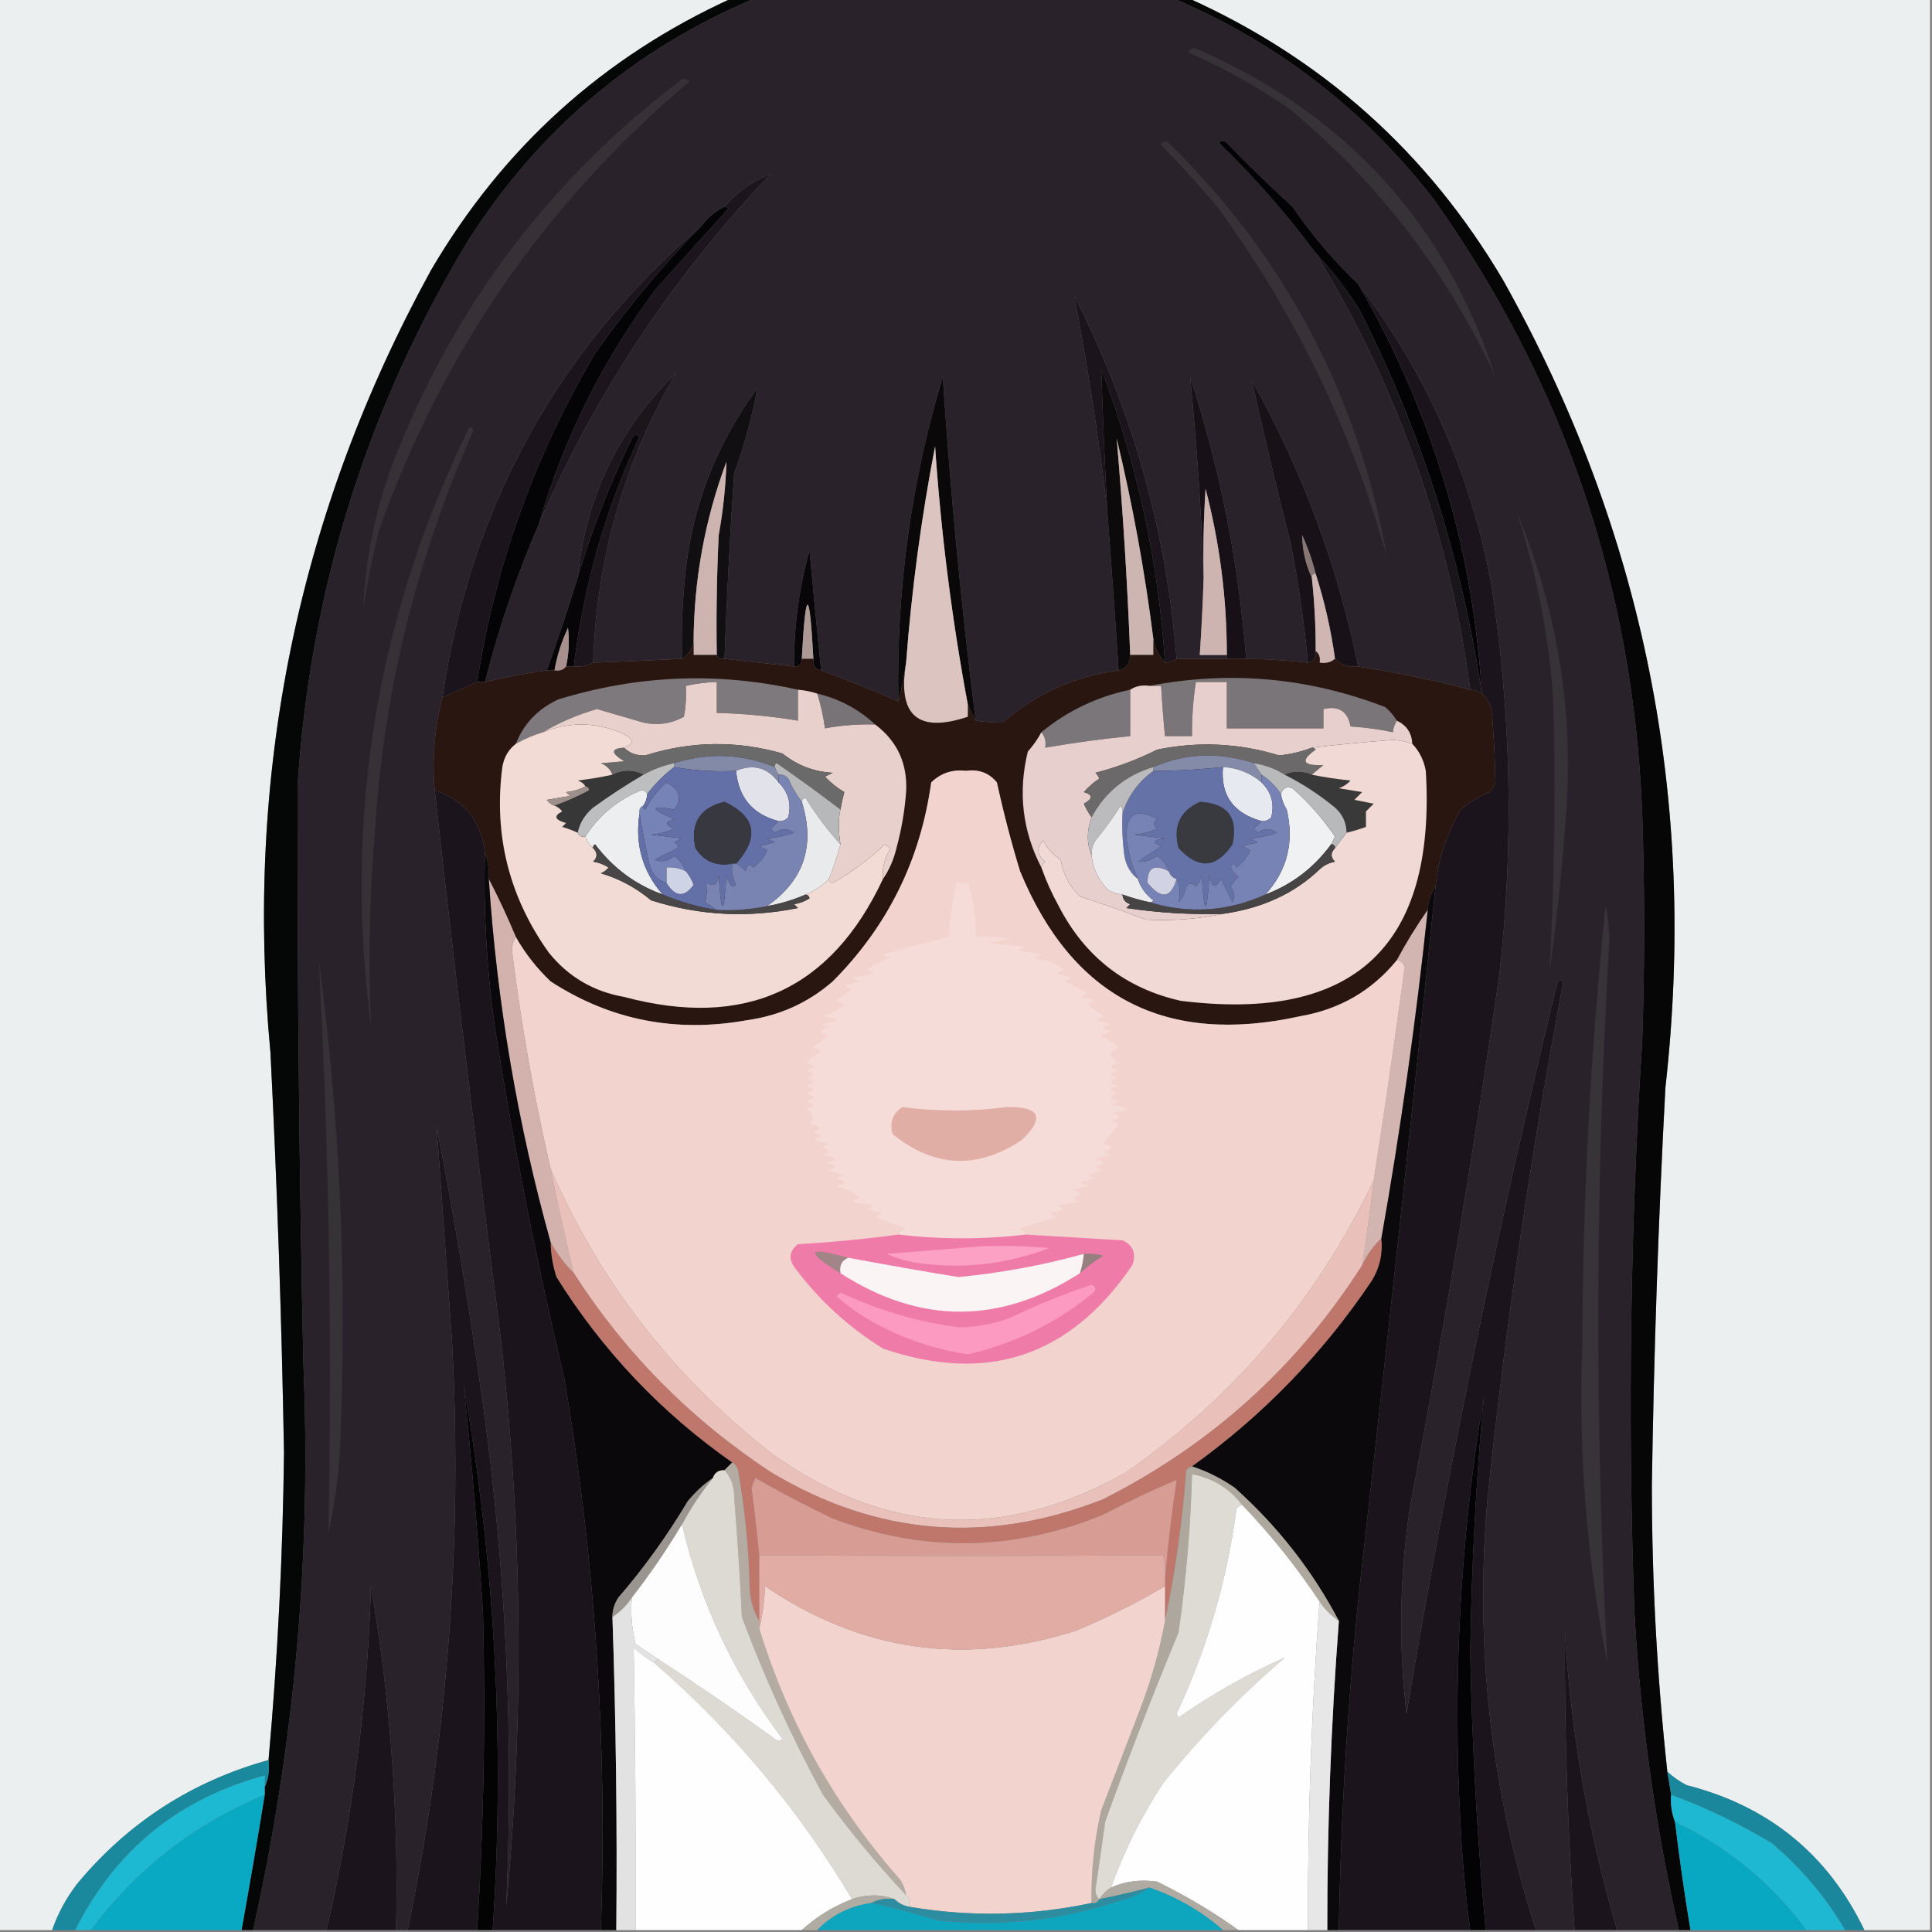 <?xml version="1.0" encoding="UTF-8"?>
<!DOCTYPE svg PUBLIC "-//W3C//DTD SVG 1.1//EN" "http://www.w3.org/Graphics/SVG/1.1/DTD/svg11.dtd">
<svg xmlns="http://www.w3.org/2000/svg" version="1.1" width="500px" height="500px" style="shape-rendering:geometricPrecision; text-rendering:geometricPrecision; image-rendering:optimizeQuality; fill-rule:evenodd; clip-rule:evenodd" xmlns:xlink="http://www.w3.org/1999/xlink">
<rect width="100%" height="100%" fill="#808080" stroke="none"/>
<g><path style="opacity:1" fill="#ebeff0" d="M -0.5,-0.5 C 62.833,-0.5 126.167,-0.5 189.5,-0.5C 156.143,14.682 130.143,38.182 111.5,70C 77.03,132.913 63.196,200.413 70,272.5C 71.732,306.981 72.898,341.481 73.5,376C 73.195,402.564 71.862,429.064 69.5,455.5C 49.65,461.007 33.15,471.674 20,487.5C 17.174,491.155 15.007,495.155 13.5,499.5C 8.833,499.5 4.167,499.5 -0.5,499.5C -0.5,332.833 -0.5,166.167 -0.5,-0.5 Z"/></g>
<g><path style="opacity:1" fill="#29222a" d="M 195.5,-0.5 C 231.5,-0.5 267.5,-0.5 303.5,-0.5C 330.43,10.912 352.93,28.245 371,51.5C 404.706,98.947 422.706,151.947 425,210.5C 425.667,230.167 425.667,249.833 425,269.5C 421.863,318.809 421.197,368.142 423,417.5C 424.556,445.169 428.39,472.502 434.5,499.5C 429.167,499.5 423.833,499.5 418.5,499.5C 411.106,474.36 406.606,448.694 405,422.5C 404.858,448.195 405.691,473.861 407.5,499.5C 404.167,499.5 400.833,499.5 397.5,499.5C 385.757,463.077 381.59,425.743 385,387.5C 389.681,342.9 396.181,298.566 404.5,254.5C 404.154,253.304 403.654,253.304 403,254.5C 387.317,318.974 374.317,381.974 364,443.5C 361.89,425.461 362.224,407.461 365,389.5C 373.701,343.998 381.367,298.332 388,252.5C 391.82,218.736 391.153,185.07 386,151.5C 380.678,122.544 369.178,96.544 351.5,73.5C 345.135,67.465 339.469,60.799 334.5,53.5C 328.681,48.182 323.015,42.682 317.5,37C 316.833,36.333 316.167,36.333 315.5,37C 324.673,45.907 333.006,55.407 340.5,65.5C 361.742,100.217 375.075,137.884 380.5,178.5C 370.938,175.988 361.271,173.988 351.5,172.5C 346.198,146.43 337.031,121.763 324,98.5C 327.069,112.501 330.402,126.501 334,140.5C 336.014,150.767 337.514,161.1 338.5,171.5C 333.187,170.902 327.854,170.569 322.5,170.5C 320.554,145.601 315.72,121.268 308,97.5C 309.714,114.911 310.88,132.244 311.5,149.5C 311.287,156.174 310.954,162.841 310.5,169.5C 312.833,169.5 315.167,169.5 317.5,169.5C 317.5,169.833 317.5,170.167 317.5,170.5C 313.167,170.5 308.833,170.5 304.5,170.5C 301.853,137.395 293.019,106.062 278,76.5C 281.496,94.805 284.329,113.138 286.5,131.5C 287.583,145.494 288.583,159.494 289.5,173.5C 278.122,175.024 268.122,179.524 259.5,187C 257.203,187.018 254.869,186.851 252.5,186.5C 248.776,156.916 245.942,127.249 244,97.5C 235.742,124.894 231.909,152.894 232.5,181.5C 225.902,178.635 219.235,175.968 212.5,173.5C 211.459,163.179 210.459,152.846 209.5,142.5C 206.769,152.288 205.435,162.288 205.5,172.5C 199.5,171.833 193.5,171.167 187.5,170.5C 188.087,154.49 188.921,138.49 190,122.5C 192.631,115.308 194.631,107.974 196,100.5C 184.657,115.881 178.323,133.214 177,152.5C 176.501,158.491 176.334,164.491 176.5,170.5C 168.836,170.889 161.17,171.222 153.5,171.5C 154.399,144.46 161.566,119.46 175,96.5C 160.086,110.997 151.586,128.664 149.5,149.5C 147.041,157.545 144.374,165.545 141.5,173.5C 136.111,174.245 130.778,175.245 125.5,176.5C 129.108,162.368 133.774,148.701 139.5,135.5C 154.111,101.784 174.111,71.617 199.5,45C 194.886,46.751 190.886,49.585 187.5,53.5C 185.091,54.701 183.091,56.367 181.5,58.5C 144.119,90.572 121.786,131.238 114.5,180.5C 112.448,188.407 111.781,196.407 112.5,204.5C 117.588,250.201 123.088,295.867 129,341.5C 135.174,392.108 135.841,442.774 131,493.5C 132.988,449.991 130.988,406.657 125,363.5C 121.649,339.391 117.649,315.391 113,291.5C 114.33,310.137 115.663,328.804 117,347.5C 119.718,398.692 115.884,449.358 105.5,499.5C 104.5,499.5 103.5,499.5 102.5,499.5C 103.224,469.52 101.058,439.854 96,410.5C 95.105,440.594 91.272,470.261 84.5,499.5C 78.167,499.5 71.833,499.5 65.5,499.5C 76.299,451.128 80.632,402.128 78.5,352.5C 77.439,302.836 76.939,253.169 77,203.5C 80.258,152.737 94.925,105.737 121,62.5C 139.318,33.673 164.151,12.673 195.5,-0.5 Z"/></g>
<g><path style="opacity:1" fill="#ebeff0" d="M 307.5,-0.5 C 371.5,-0.5 435.5,-0.5 499.5,-0.5C 499.5,166.167 499.5,332.833 499.5,499.5C 493.833,499.5 488.167,499.5 482.5,499.5C 473.069,479.915 457.735,467.415 436.5,462C 434.635,461.036 432.968,459.869 431.5,458.5C 428.84,433.912 427.507,409.246 427.5,384.5C 428.013,350.145 429.18,315.812 431,281.5C 439.394,207.138 425.394,137.471 389,72.5C 369.528,39.525 342.361,15.192 307.5,-0.5 Z"/></g>
<g><path style="opacity:1" fill="#050606" d="M 189.5,-0.5 C 191.5,-0.5 193.5,-0.5 195.5,-0.5C 164.151,12.673 139.318,33.673 121,62.5C 94.925,105.737 80.258,152.737 77,203.5C 76.939,253.169 77.439,302.836 78.5,352.5C 80.632,402.128 76.299,451.128 65.5,499.5C 64.5,499.5 63.5,499.5 62.5,499.5C 64.609,487.843 66.609,476.176 68.5,464.5C 68.5,463.833 68.5,463.167 68.5,462.5C 69.468,460.393 69.802,458.059 69.5,455.5C 71.862,429.064 73.195,402.564 73.5,376C 72.898,341.481 71.732,306.981 70,272.5C 63.196,200.413 77.03,132.913 111.5,70C 130.143,38.182 156.143,14.682 189.5,-0.5 Z"/></g>
<g><path style="opacity:1" fill="#060606" d="M 303.5,-0.5 C 304.833,-0.5 306.167,-0.5 307.5,-0.5C 342.361,15.192 369.528,39.525 389,72.5C 425.394,137.471 439.394,207.138 431,281.5C 429.18,315.812 428.013,350.145 427.5,384.5C 427.507,409.246 428.84,433.912 431.5,458.5C 431.833,460.5 432.167,462.5 432.5,464.5C 432.298,466.95 432.631,469.283 433.5,471.5C 434.616,480.865 435.95,490.198 437.5,499.5C 436.5,499.5 435.5,499.5 434.5,499.5C 428.39,472.502 424.556,445.169 423,417.5C 421.197,368.142 421.863,318.809 425,269.5C 425.667,249.833 425.667,230.167 425,210.5C 422.706,151.947 404.706,98.947 371,51.5C 352.93,28.245 330.43,10.912 303.5,-0.5 Z"/></g>
<g><path style="opacity:1" fill="#373237" d="M 307.5,13.5 C 308.251,12.427 309.251,12.26 310.5,13C 348.714,29.87 374.214,58.037 387,97.5C 374.402,70.244 356.569,47.077 333.5,28C 325.263,22.382 316.596,17.549 307.5,13.5 Z"/></g>
<g><path style="opacity:1" fill="#373137" d="M 176.5,20.5 C 177.239,20.369 177.906,20.536 178.5,21C 141.136,52.562 114.303,91.396 98,137.5C 96.41,144.115 95.077,150.782 94,157.5C 94.616,143.363 97.616,129.696 103,116.5C 118.711,77.641 143.211,45.641 176.5,20.5 Z"/></g>
<g><path style="opacity:1" fill="#1c151d" d="M 139.5,135.5 C 145.96,113.247 156.126,92.914 170,74.5C 176.167,67.667 182.333,60.833 188.5,54C 188.272,53.601 187.938,53.435 187.5,53.5C 190.886,49.585 194.886,46.751 199.5,45C 174.111,71.617 154.111,101.784 139.5,135.5 Z"/></g>
<g><path style="opacity:1" fill="#383238" d="M 300.5,37.5 C 300.897,36.475 301.563,36.308 302.5,37C 332.793,66.749 351.626,102.583 359,144.5C 349.858,111.358 335.191,81.025 315,53.5C 310.301,47.971 305.468,42.638 300.5,37.5 Z"/></g>
<g><path style="opacity:1" fill="#1b141c" d="M 181.5,58.5 C 171.438,68.731 162.271,79.731 154,91.5C 138.367,117.901 128.2,146.234 123.5,176.5C 120.572,177.817 117.572,179.15 114.5,180.5C 121.786,131.238 144.119,90.572 181.5,58.5 Z"/></g>
<g><path style="opacity:1" fill="#030204" d="M 351.5,73.5 C 370.563,106.444 381.229,141.777 383.5,179.5C 378.329,144.821 367.829,111.821 352,80.5C 348.631,75.071 344.798,70.071 340.5,65.5C 333.006,55.407 324.673,45.907 315.5,37C 316.167,36.333 316.833,36.333 317.5,37C 323.015,42.682 328.681,48.182 334.5,53.5C 339.469,60.799 345.135,67.465 351.5,73.5 Z"/></g>
<g><path style="opacity:1" fill="#1a141b" d="M 340.5,65.5 C 344.798,70.071 348.631,75.071 352,80.5C 367.829,111.821 378.329,144.821 383.5,179.5C 382.609,178.89 381.609,178.557 380.5,178.5C 375.075,137.884 361.742,100.217 340.5,65.5 Z"/></g>
<g><path style="opacity:1" fill="#1b141c" d="M 304.5,170.5 C 303.609,171.11 302.609,171.443 301.5,171.5C 299.806,145.274 294.306,119.941 285,95.5C 285.387,107.484 285.887,119.484 286.5,131.5C 284.329,113.138 281.496,94.805 278,76.5C 293.019,106.062 301.853,137.395 304.5,170.5 Z"/></g>
<g><path style="opacity:1" fill="#040305" d="M 187.5,53.5 C 187.938,53.435 188.272,53.601 188.5,54C 182.333,60.833 176.167,67.667 170,74.5C 156.126,92.914 145.96,113.247 139.5,135.5C 133.774,148.701 129.108,162.368 125.5,176.5C 124.833,176.5 124.167,176.5 123.5,176.5C 128.2,146.234 138.367,117.901 154,91.5C 162.271,79.731 171.438,68.731 181.5,58.5C 183.091,56.367 185.091,54.701 187.5,53.5 Z"/></g>
<g><path style="opacity:1" fill="#1b141c" d="M 351.5,73.5 C 369.178,96.544 380.678,122.544 386,151.5C 391.153,185.07 391.82,218.736 388,252.5C 381.367,298.332 373.701,343.998 365,389.5C 362.224,407.461 361.89,425.461 364,443.5C 374.317,381.974 387.317,318.974 403,254.5C 403.654,253.304 404.154,253.304 404.5,254.5C 396.181,298.566 389.681,342.9 385,387.5C 381.59,425.743 385.757,463.077 397.5,499.5C 393.167,499.5 388.833,499.5 384.5,499.5C 382.31,475.722 380.977,451.889 380.5,428C 380.801,405.759 381.968,383.592 384,361.5C 377.883,398.259 375.883,435.259 378,472.5C 378.455,481.545 379.289,490.545 380.5,499.5C 369.167,499.5 357.833,499.5 346.5,499.5C 347.006,469.423 348.84,439.423 352,409.5C 358.831,349.519 365.331,289.519 371.5,229.5C 372.227,222.364 374.394,215.697 378,209.5C 380.251,207.623 382.751,206.123 385.5,205C 386.126,204.25 386.626,203.416 387,202.5C 386.907,196.189 386.574,189.856 386,183.5C 385.52,181.867 384.687,180.534 383.5,179.5C 381.229,141.777 370.563,106.444 351.5,73.5 Z"/></g>
<g><path style="opacity:1" fill="#171117" d="M 322.5,170.5 C 320.833,170.5 319.167,170.5 317.5,170.5C 317.5,170.167 317.5,169.833 317.5,169.5C 317.51,154.929 315.676,140.595 312,126.5C 311.5,134.159 311.334,141.826 311.5,149.5C 310.88,132.244 309.714,114.911 308,97.5C 315.72,121.268 320.554,145.601 322.5,170.5 Z"/></g>
<g><path style="opacity:1" fill="#181218" d="M 351.5,172.5 C 349.114,172.741 347.114,172.075 345.5,170.5C 344.462,163.016 342.796,155.683 340.5,148.5C 339.635,145.029 338.468,141.696 337,138.5C 337.058,142.396 337.892,146.062 339.5,149.5C 340.19,155.81 340.524,162.143 340.5,168.5C 340.715,170.179 340.048,171.179 338.5,171.5C 337.514,161.1 336.014,150.767 334,140.5C 330.402,126.501 327.069,112.501 324,98.5C 337.031,121.763 346.198,146.43 351.5,172.5 Z"/></g>
<g><path style="opacity:1" fill="#0a0809" d="M 252.5,186.5 C 251.833,185.167 251.167,183.833 250.5,182.5C 246.362,160.34 243.529,138.006 242,115.5C 238.424,134.031 235.924,152.697 234.5,171.5C 233.902,175.42 233.235,178.753 232.5,181.5C 231.909,152.894 235.742,124.894 244,97.5C 245.942,127.249 248.776,156.916 252.5,186.5 Z"/></g>
<g><path style="opacity:1" fill="#0c0a0b" d="M 301.5,171.5 C 299.94,169.844 298.94,167.844 298.5,165.5C 296.305,147.999 293.139,130.666 289,113.5C 290.598,132.127 291.764,150.793 292.5,169.5C 292.532,171.619 291.532,172.952 289.5,173.5C 288.583,159.494 287.583,145.494 286.5,131.5C 285.887,119.484 285.387,107.484 285,95.5C 294.306,119.941 299.806,145.274 301.5,171.5 Z"/></g>
<g><path style="opacity:1" fill="#cdb5b1" d="M 298.5,165.5 C 298.5,166.833 298.5,168.167 298.5,169.5C 296.5,169.5 294.5,169.5 292.5,169.5C 291.764,150.793 290.598,132.127 289,113.5C 293.139,130.666 296.305,147.999 298.5,165.5 Z"/></g>
<g><path style="opacity:1" fill="#1c151c" d="M 153.5,171.5 C 151.958,172.301 150.292,172.634 148.5,172.5C 150.983,151.731 156.65,131.897 165.5,113C 164.668,112.312 164.002,112.479 163.5,113.5C 157.819,125.228 153.152,137.228 149.5,149.5C 151.586,128.664 160.086,110.997 175,96.5C 161.566,119.46 154.399,144.46 153.5,171.5 Z"/></g>
<g><path style="opacity:1" fill="#dcc5c1" d="M 250.5,182.5 C 250.5,183.5 250.5,184.5 250.5,185.5C 237.507,189.847 232.173,185.18 234.5,171.5C 235.924,152.697 238.424,134.031 242,115.5C 243.529,138.006 246.362,160.34 250.5,182.5 Z"/></g>
<g><path style="opacity:1" fill="#120f12" d="M 187.5,170.5 C 186.508,170.672 185.842,170.338 185.5,169.5C 185.334,159.161 185.5,148.828 186,138.5C 187.143,132.176 187.81,125.842 188,119.5C 182.367,134.629 179.534,150.295 179.5,166.5C 178.978,168.219 177.978,169.552 176.5,170.5C 176.334,164.491 176.501,158.491 177,152.5C 178.323,133.214 184.657,115.881 196,100.5C 194.631,107.974 192.631,115.308 190,122.5C 188.921,138.49 188.087,154.49 187.5,170.5 Z"/></g>
<g><path style="opacity:1" fill="#ceb4b0" d="M 185.5,169.5 C 183.5,169.5 181.5,169.5 179.5,169.5C 179.5,168.5 179.5,167.5 179.5,166.5C 179.534,150.295 182.367,134.629 188,119.5C 187.81,125.842 187.143,132.176 186,138.5C 185.5,148.828 185.334,159.161 185.5,169.5 Z"/></g>
<g><path style="opacity:1" fill="#373137" d="M 121.5,110.5 C 122.043,110.56 122.376,110.893 122.5,111.5C 107.745,144.522 99.245,179.189 97,215.5C 95.599,232.166 95.266,248.832 96,265.5C 88.94,211.195 97.44,159.528 121.5,110.5 Z"/></g>
<g><path style="opacity:1" fill="#ceb4b0" d="M 317.5,169.5 C 315.167,169.5 312.833,169.5 310.5,169.5C 310.954,162.841 311.287,156.174 311.5,149.5C 311.334,141.826 311.5,134.159 312,126.5C 315.676,140.595 317.51,154.929 317.5,169.5 Z"/></g>
<g><path style="opacity:1" fill="#070508" d="M 148.5,172.5 C 147.833,172.5 147.167,172.5 146.5,172.5C 147.221,169.183 147.388,165.849 147,162.5C 145.326,166.021 144.16,169.687 143.5,173.5C 142.833,173.5 142.167,173.5 141.5,173.5C 144.374,165.545 147.041,157.545 149.5,149.5C 153.152,137.228 157.819,125.228 163.5,113.5C 164.002,112.479 164.668,112.312 165.5,113C 156.65,131.897 150.983,151.731 148.5,172.5 Z"/></g>
<g><path style="opacity:1" fill="#080608" d="M 212.5,173.5 C 210.952,173.179 210.285,172.179 210.5,170.5C 209.5,151.837 208.5,151.837 207.5,170.5C 207.5,171.833 206.833,172.5 205.5,172.5C 205.435,162.288 206.769,152.288 209.5,142.5C 210.459,152.846 211.459,163.179 212.5,173.5 Z"/></g>
<g><path style="opacity:1" fill="#877673" d="M 340.5,148.5 C 339.833,148.5 339.5,148.833 339.5,149.5C 337.892,146.062 337.058,142.396 337,138.5C 338.468,141.696 339.635,145.029 340.5,148.5 Z"/></g>
<g><path style="opacity:1" fill="#d0b6b2" d="M 340.5,148.5 C 342.796,155.683 344.462,163.016 345.5,170.5C 344.432,171.434 343.099,171.768 341.5,171.5C 341.737,170.209 341.404,169.209 340.5,168.5C 340.524,162.143 340.19,155.81 339.5,149.5C 339.5,148.833 339.833,148.5 340.5,148.5 Z"/></g>
<g><path style="opacity:1" fill="#373237" d="M 392.5,132.5 C 403.467,158.648 407.634,185.981 405,214.5C 404.078,226.876 402.745,239.21 401,251.5C 402.295,228.198 402.629,204.865 402,181.5C 400.894,164.746 397.727,148.412 392.5,132.5 Z"/></g>
<g><path style="opacity:1" fill="#ac9895" d="M 210.5,170.5 C 209.5,170.5 208.5,170.5 207.5,170.5C 208.5,151.837 209.5,151.837 210.5,170.5 Z"/></g>
<g><path style="opacity:1" fill="#a7908d" d="M 146.5,172.5 C 145.791,173.404 144.791,173.737 143.5,173.5C 144.16,169.687 145.326,166.021 147,162.5C 147.388,165.849 147.221,169.183 146.5,172.5 Z"/></g>
<g><path style="opacity:1" fill="#2a1611" d="M 298.5,165.5 C 298.94,167.844 299.94,169.844 301.5,171.5C 302.609,171.443 303.609,171.11 304.5,170.5C 308.833,170.5 313.167,170.5 317.5,170.5C 319.167,170.5 320.833,170.5 322.5,170.5C 327.854,170.569 333.187,170.902 338.5,171.5C 340.048,171.179 340.715,170.179 340.5,168.5C 341.404,169.209 341.737,170.209 341.5,171.5C 343.099,171.768 344.432,171.434 345.5,170.5C 347.114,172.075 349.114,172.741 351.5,172.5C 361.271,173.988 370.938,175.988 380.5,178.5C 381.609,178.557 382.609,178.89 383.5,179.5C 384.687,180.534 385.52,181.867 386,183.5C 386.574,189.856 386.907,196.189 387,202.5C 386.626,203.416 386.126,204.25 385.5,205C 382.751,206.123 380.251,207.623 378,209.5C 374.394,215.697 372.227,222.364 371.5,229.5C 370.262,231.214 369.595,233.214 369.5,235.5C 366.597,239.63 363.93,243.963 361.5,248.5C 355.057,256.395 346.724,261.228 336.5,263C 301.678,270.675 277.511,258.175 264,225.5C 261.68,217.915 259.68,210.248 258,202.5C 255.959,200.026 253.292,199.026 250,199.5C 246.479,199.083 243.479,200.083 241,202.5C 238.206,222.586 229.706,239.753 215.5,254C 209.186,259.489 201.853,262.822 193.5,264C 174.988,267.379 157.988,264.046 142.5,254C 138.877,250.551 135.877,246.717 133.5,242.5C 131.344,237.342 129.011,232.342 126.5,227.5C 126.665,225.332 126.332,222.999 125.5,220.5C 124.448,212.346 120.114,207.013 112.5,204.5C 111.781,196.407 112.448,188.407 114.5,180.5C 117.572,179.15 120.572,177.817 123.5,176.5C 124.167,176.5 124.833,176.5 125.5,176.5C 130.778,175.245 136.111,174.245 141.5,173.5C 142.167,173.5 142.833,173.5 143.5,173.5C 144.791,173.737 145.791,173.404 146.5,172.5C 147.167,172.5 147.833,172.5 148.5,172.5C 150.292,172.634 151.958,172.301 153.5,171.5C 161.17,171.222 168.836,170.889 176.5,170.5C 177.978,169.552 178.978,168.219 179.5,166.5C 179.5,167.5 179.5,168.5 179.5,169.5C 181.5,169.5 183.5,169.5 185.5,169.5C 185.842,170.338 186.508,170.672 187.5,170.5C 193.5,171.167 199.5,171.833 205.5,172.5C 206.833,172.5 207.5,171.833 207.5,170.5C 208.5,170.5 209.5,170.5 210.5,170.5C 210.285,172.179 210.952,173.179 212.5,173.5C 219.235,175.968 225.902,178.635 232.5,181.5C 233.235,178.753 233.902,175.42 234.5,171.5C 232.173,185.18 237.507,189.847 250.5,185.5C 250.5,184.5 250.5,183.5 250.5,182.5C 251.167,183.833 251.833,185.167 252.5,186.5C 254.869,186.851 257.203,187.018 259.5,187C 268.122,179.524 278.122,175.024 289.5,173.5C 291.532,172.952 292.532,171.619 292.5,169.5C 294.5,169.5 296.5,169.5 298.5,169.5C 298.5,168.167 298.5,166.833 298.5,165.5 Z"/></g>
<g><path style="opacity:1" fill="#7e797d" d="M 206.5,178.5 C 206.5,181.167 206.5,183.833 206.5,186.5C 199.556,185.349 192.556,184.682 185.5,184.5C 185.5,181.833 185.5,179.167 185.5,176.5C 182.794,176.575 180.127,176.908 177.5,177.5C 177.664,180.187 177.497,182.854 177,185.5C 173.704,187.304 170.204,187.804 166.5,187C 162.5,185.833 158.5,184.667 154.5,183.5C 149.492,184.939 144.825,186.939 140.5,189.5C 138.046,190.227 135.713,191.227 133.5,192.5C 135.557,187.273 139.223,183.44 144.5,181C 165.079,174.694 185.745,173.861 206.5,178.5 Z"/></g>
<g><path style="opacity:1" fill="#7a767a" d="M 292.5,178.5 C 292.5,182.5 292.5,186.5 292.5,190.5C 285.131,191.24 277.798,192.24 270.5,193.5C 270.768,191.901 270.434,190.568 269.5,189.5C 276.211,183.979 283.877,180.312 292.5,178.5 Z"/></g>
<g><path style="opacity:1" fill="#777376" d="M 211.5,179.5 C 217.228,180.863 222.228,183.53 226.5,187.5C 222.119,187.372 217.785,187.705 213.5,188.5C 213.084,185.417 212.417,182.417 211.5,179.5 Z"/></g>
<g><path style="opacity:1" fill="#797579" d="M 361.5,186.5 C 360.851,187.606 360.517,188.606 360.5,189.5C 356.889,188.738 353.222,188.238 349.5,188C 348.816,184.078 346.482,182.578 342.5,183.5C 342.5,185.167 342.5,186.833 342.5,188.5C 334.167,188.5 325.833,188.5 317.5,188.5C 317.5,184.5 317.5,180.5 317.5,176.5C 314.833,176.5 312.167,176.5 309.5,176.5C 308.771,181.13 308.437,185.797 308.5,190.5C 306.167,190.5 303.833,190.5 301.5,190.5C 301.073,186.176 300.739,181.842 300.5,177.5C 299.5,177.5 298.5,177.5 297.5,177.5C 318.309,173.501 338.643,175.335 358.5,183C 359.71,184.039 360.71,185.206 361.5,186.5 Z"/></g>
<g><path style="opacity:1" fill="#e6cfcc" d="M 361.5,186.5 C 364.044,187.708 365.378,189.708 365.5,192.5C 363.924,191.925 362.258,191.592 360.5,191.5C 353.334,192.014 346.334,192.681 339.5,193.5C 336.793,194.551 333.96,195.218 331,195.5C 320.636,192.321 310.136,191.821 299.5,194C 294.362,196.571 289.028,198.571 283.5,200C 283.957,200.414 284.291,200.914 284.5,201.5C 283.019,202.48 281.685,203.647 280.5,205C 282.891,205.691 282.891,206.691 280.5,208C 281.085,209.302 281.751,210.469 282.5,211.5C 281.218,214.936 281.218,218.269 282.5,221.5C 282.929,225.024 284.429,228.024 287,230.5C 288.335,231.08 289.502,231.413 290.5,231.5C 290.577,232.75 291.244,233.583 292.5,234C 292.167,234.333 291.833,234.667 291.5,235C 299.787,236.238 308.12,236.738 316.5,236.5C 310.026,237.859 303.36,238.359 296.5,238C 290.883,235.846 285.216,233.846 279.5,232C 276.8,229.415 275.133,226.248 274.5,222.5C 272.541,221.252 271.041,219.585 270,217.5C 268.172,219.403 268.339,221.236 270.5,223C 269.944,223.383 269.611,223.883 269.5,224.5C 264.601,215.012 263.434,205.012 266,194.5C 267.387,192.953 268.553,191.287 269.5,189.5C 270.434,190.568 270.768,191.901 270.5,193.5C 277.798,192.24 285.131,191.24 292.5,190.5C 292.5,186.5 292.5,182.5 292.5,178.5C 293.919,177.549 295.585,177.216 297.5,177.5C 298.5,177.5 299.5,177.5 300.5,177.5C 300.739,181.842 301.073,186.176 301.5,190.5C 303.833,190.5 306.167,190.5 308.5,190.5C 308.437,185.797 308.771,181.13 309.5,176.5C 312.167,176.5 314.833,176.5 317.5,176.5C 317.5,180.5 317.5,184.5 317.5,188.5C 325.833,188.5 334.167,188.5 342.5,188.5C 342.5,186.833 342.5,185.167 342.5,183.5C 346.482,182.578 348.816,184.078 349.5,188C 353.222,188.238 356.889,188.738 360.5,189.5C 360.517,188.606 360.851,187.606 361.5,186.5 Z"/></g>
<g><path style="opacity:1" fill="#e8d1cd" d="M 206.5,178.5 C 208.216,178.629 209.883,178.962 211.5,179.5C 212.417,182.417 213.084,185.417 213.5,188.5C 217.785,187.705 222.119,187.372 226.5,187.5C 232.248,191.834 234.914,197.667 234.5,205C 234.13,209.91 233.296,214.743 232,219.5C 231.295,222.476 230.129,225.142 228.5,227.5C 228.278,224.61 228.945,221.943 230.5,219.5C 230,219.167 229.5,218.833 229,218.5C 224.942,222.386 220.442,225.72 215.5,228.5C 214.893,228.376 214.56,228.043 214.5,227.5C 215.698,224.574 216.698,221.574 217.5,218.5C 216.957,214.884 216.957,211.884 217.5,209.5C 217.755,208.064 218.088,206.564 218.5,205C 216.651,203.907 214.984,202.574 213.5,201C 214.167,200.667 214.833,200.333 215.5,200C 210.623,199.728 206.29,198.061 202.5,195C 190.618,191.601 178.785,191.767 167,195.5C 164.779,195.607 162.946,194.94 161.5,193.5C 164.125,192.559 164.125,191.393 161.5,190C 154.562,186.84 147.562,186.673 140.5,189.5C 144.825,186.939 149.492,184.939 154.5,183.5C 158.5,184.667 162.5,185.833 166.5,187C 170.204,187.804 173.704,187.304 177,185.5C 177.497,182.854 177.664,180.187 177.5,177.5C 180.127,176.908 182.794,176.575 185.5,176.5C 185.5,179.167 185.5,181.833 185.5,184.5C 192.556,184.682 199.556,185.349 206.5,186.5C 206.5,183.833 206.5,181.167 206.5,178.5 Z"/></g>
<g><path style="opacity:1" fill="#6b6a6a" d="M 217.5,209.5 C 212.118,205.387 206.618,201.387 201,197.5C 200.601,197.728 200.435,198.062 200.5,198.5C 191.934,195.063 183.267,194.73 174.5,197.5C 171.673,198.108 169.007,199.108 166.5,200.5C 163.939,199.233 161.272,199.233 158.5,200.5C 157.993,199.141 156.993,198.141 155.5,197.5C 157.239,197.406 159.239,197.239 161.5,197C 158.03,194.877 158.03,193.71 161.5,193.5C 162.946,194.94 164.779,195.607 167,195.5C 178.785,191.767 190.618,191.601 202.5,195C 206.29,198.061 210.623,199.728 215.5,200C 214.833,200.333 214.167,200.667 213.5,201C 214.984,202.574 216.651,203.907 218.5,205C 218.088,206.564 217.755,208.064 217.5,209.5 Z"/></g>
<g><path style="opacity:1" fill="#6b6969" d="M 339.5,193.5 C 339.938,193.435 340.272,193.601 340.5,194C 336.436,196.881 337.103,198.214 342.5,198C 341.429,198.852 340.429,199.685 339.5,200.5C 336.995,199.583 334.662,199.583 332.5,200.5C 330.072,198.957 327.406,197.957 324.5,197.5C 315.587,194.574 306.92,194.908 298.5,198.5C 291.352,200.652 286.019,204.985 282.5,211.5C 281.751,210.469 281.085,209.302 280.5,208C 282.891,206.691 282.891,205.691 280.5,205C 281.685,203.647 283.019,202.48 284.5,201.5C 284.291,200.914 283.957,200.414 283.5,200C 289.028,198.571 294.362,196.571 299.5,194C 310.136,191.821 320.636,192.321 331,195.5C 333.96,195.218 336.793,194.551 339.5,193.5 Z"/></g>
<g><path style="opacity:1" fill="#828aa8" d="M 200.5,198.5 C 200.833,199.167 201.167,199.833 201.5,200.5C 201.5,201.167 201.5,201.833 201.5,202.5C 198.62,198.631 194.954,197.631 190.5,199.5C 185.073,199.782 179.74,199.449 174.5,198.5C 174.5,198.167 174.5,197.833 174.5,197.5C 183.267,194.73 191.934,195.063 200.5,198.5 Z"/></g>
<g><path style="opacity:1" fill="#848ba9" d="M 324.5,197.5 C 325.167,198.5 325.833,199.5 326.5,200.5C 326.5,201.167 326.5,201.833 326.5,202.5C 323.626,200.065 320.293,198.731 316.5,198.5C 310.523,199.165 304.523,199.498 298.5,199.5C 298.5,199.167 298.5,198.833 298.5,198.5C 306.92,194.908 315.587,194.574 324.5,197.5 Z"/></g>
<g><path style="opacity:1" fill="#373737" d="M 166.5,200.5 C 162.049,203.111 157.716,205.944 153.5,209C 151.372,210.792 150.039,212.958 149.5,215.5C 148.234,214.91 146.901,214.41 145.5,214C 145.833,213.667 146.167,213.333 146.5,213C 143.536,212.16 143.203,211.16 145.5,210C 144.956,209.283 144.289,208.783 143.5,208.5C 146.489,207.433 149.489,206.1 152.5,204.5C 152.376,203.893 152.043,203.56 151.5,203.5C 151.082,202.778 150.416,202.278 149.5,202C 152.544,201.637 155.544,201.137 158.5,200.5C 161.272,199.233 163.939,199.233 166.5,200.5 Z"/></g>
<g><path style="opacity:1" fill="#393939" d="M 339.5,200.5 C 342.787,201.161 346.12,201.661 349.5,202C 348.672,202.915 347.672,203.581 346.5,204C 348.5,204.333 350.5,204.667 352.5,205C 351.833,205.667 351.167,206.333 350.5,207C 352.167,207.333 353.833,207.667 355.5,208C 354.833,208.667 354.167,209.333 353.5,210C 353.5,211.333 353.5,212.667 353.5,214C 351.846,214.608 350.179,215.108 348.5,215.5C 348.451,212.901 347.451,210.734 345.5,209C 341.41,205.633 337.076,202.8 332.5,200.5C 334.662,199.583 336.995,199.583 339.5,200.5 Z"/></g>
<g><path style="opacity:1" fill="#f2dad5" d="M 161.5,193.5 C 158.03,193.71 158.03,194.877 161.5,197C 159.239,197.239 157.239,197.406 155.5,197.5C 156.993,198.141 157.993,199.141 158.5,200.5C 155.544,201.137 152.544,201.637 149.5,202C 150.416,202.278 151.082,202.778 151.5,203.5C 150.048,204.302 148.382,204.802 146.5,205C 146.833,205.333 147.167,205.667 147.5,206C 145.5,206.333 143.5,206.667 141.5,207C 142.044,207.717 142.711,208.217 143.5,208.5C 144.289,208.783 144.956,209.283 145.5,210C 143.203,211.16 143.536,212.16 146.5,213C 146.167,213.333 145.833,213.667 145.5,214C 146.901,214.41 148.234,214.91 149.5,215.5C 149.842,216.338 150.508,216.672 151.5,216.5C 151.932,217.71 152.599,218.71 153.5,219.5C 154.684,220.688 154.684,221.855 153.5,223C 154.938,223.219 156.271,223.719 157.5,224.5C 156.975,225.192 156.308,225.692 155.5,226C 160.267,227.411 164.6,229.744 168.5,233C 180.926,236.957 193.593,237.624 206.5,235C 206.167,234.667 205.833,234.333 205.5,234C 206.938,233.781 208.271,233.281 209.5,232.5C 209.376,231.893 209.043,231.56 208.5,231.5C 210.728,230.623 212.728,229.29 214.5,227.5C 214.56,228.043 214.893,228.376 215.5,228.5C 220.442,225.72 224.942,222.386 229,218.5C 229.5,218.833 230,219.167 230.5,219.5C 228.945,221.943 228.278,224.61 228.5,227.5C 215.065,256.181 192.732,266.348 161.5,258C 153.532,256.601 147.032,252.768 142,246.5C 131.727,232.074 127.727,216.074 130,198.5C 130.424,195.975 131.59,193.975 133.5,192.5C 135.713,191.227 138.046,190.227 140.5,189.5C 147.562,186.673 154.562,186.84 161.5,190C 164.125,191.393 164.125,192.559 161.5,193.5 Z"/></g>
<g><path style="opacity:1" fill="#e2e3ea" d="M 201.5,202.5 C 204.036,205.007 204.869,208.007 204,211.5C 203.329,212.252 202.496,212.586 201.5,212.5C 194.792,210.756 191.125,206.422 190.5,199.5C 194.954,197.631 198.62,198.631 201.5,202.5 Z"/></g>
<g><path style="opacity:1" fill="#b7b8ba" d="M 217.5,209.5 C 216.957,211.884 216.957,214.884 217.5,218.5C 214.171,214.825 211.171,210.825 208.5,206.5C 207.893,206.624 207.56,206.957 207.5,207.5C 206.108,205.727 204.941,203.727 204,201.5C 203.329,200.748 202.496,200.414 201.5,200.5C 201.167,199.833 200.833,199.167 200.5,198.5C 200.435,198.062 200.601,197.728 201,197.5C 206.618,201.387 212.118,205.387 217.5,209.5 Z"/></g>
<g><path style="opacity:1" fill="#e7e9f0" d="M 316.5,198.5 C 320.293,198.731 323.626,200.065 326.5,202.5C 329.036,205.007 329.869,208.007 329,211.5C 328.329,212.252 327.496,212.586 326.5,212.5C 319.168,210.455 315.835,205.788 316.5,198.5 Z"/></g>
<g><path style="opacity:1" fill="#7583b6" d="M 177.5,225.5 C 175.958,224.699 174.292,224.366 172.5,224.5C 172.5,225.833 172.5,227.167 172.5,228.5C 170.112,227.781 168.612,226.115 168,223.5C 167.034,219.06 166.201,214.727 165.5,210.5C 165.328,209.508 165.662,208.842 166.5,208.5C 166.435,208.938 166.601,209.272 167,209.5C 168.362,206.764 170.196,204.431 172.5,202.5C 175.992,204.389 176.659,206.722 174.5,209.5C 168.129,208.361 168.129,209.195 174.5,212C 172.009,212.626 172.009,213.459 174.5,214.5C 172.577,215.308 170.577,215.808 168.5,216C 171.167,216.333 173.833,216.667 176.5,217C 175.833,217.333 175.167,217.667 174.5,218C 175.833,218.667 175.833,219.333 174.5,220C 172.779,220.739 171.113,221.573 169.5,222.5C 171.164,223.223 172.831,222.89 174.5,221.5C 175.934,222.588 176.934,223.922 177.5,225.5 Z"/></g>
<g><path style="opacity:1" fill="#f1dad5" d="M 365.5,192.5 C 367.311,194.385 368.478,196.719 369,199.5C 371.688,244.813 350.521,264.646 305.5,259C 291.256,255.768 280.756,247.601 274,234.5C 272.214,231.264 270.714,227.93 269.5,224.5C 269.611,223.883 269.944,223.383 270.5,223C 268.339,221.236 268.172,219.403 270,217.5C 271.041,219.585 272.541,221.252 274.5,222.5C 275.133,226.248 276.8,229.415 279.5,232C 285.216,233.846 290.883,235.846 296.5,238C 303.36,238.359 310.026,237.859 316.5,236.5C 326.665,235.065 334.998,231.232 341.5,225C 342.623,223.956 343.956,223.29 345.5,223C 344.316,221.855 344.316,220.688 345.5,219.5C 346.488,218.205 347.488,216.872 348.5,215.5C 350.179,215.108 351.846,214.608 353.5,214C 353.5,212.667 353.5,211.333 353.5,210C 354.167,209.333 354.833,208.667 355.5,208C 353.833,207.667 352.167,207.333 350.5,207C 351.167,206.333 351.833,205.667 352.5,205C 350.5,204.667 348.5,204.333 346.5,204C 347.672,203.581 348.672,202.915 349.5,202C 346.12,201.661 342.787,201.161 339.5,200.5C 340.429,199.685 341.429,198.852 342.5,198C 337.103,198.214 336.436,196.881 340.5,194C 340.272,193.601 339.938,193.435 339.5,193.5C 346.334,192.681 353.334,192.014 360.5,191.5C 362.258,191.592 363.924,191.925 365.5,192.5 Z"/></g>
<g><path style="opacity:1" fill="#1b141c" d="M 112.5,204.5 C 120.114,207.013 124.448,212.346 125.5,220.5C 125.082,235.374 125.915,250.374 128,265.5C 132.817,296.066 138.817,326.4 146,356.5C 154.06,403.819 157.227,451.486 155.5,499.5C 146.167,499.5 136.833,499.5 127.5,499.5C 130.673,452.183 128.173,405.183 120,358.5C 122.073,378.094 123.739,397.761 125,417.5C 125.694,444.857 125.194,472.19 123.5,499.5C 117.5,499.5 111.5,499.5 105.5,499.5C 115.884,449.358 119.718,398.692 117,347.5C 115.663,328.804 114.33,310.137 113,291.5C 117.649,315.391 121.649,339.391 125,363.5C 130.988,406.657 132.988,449.991 131,493.5C 135.841,442.774 135.174,392.108 129,341.5C 123.088,295.867 117.588,250.201 112.5,204.5 Z"/></g>
<g><path style="opacity:1" fill="#bcbec0" d="M 174.5,197.5 C 174.5,197.833 174.5,198.167 174.5,198.5C 171.806,200.527 169.473,202.861 167.5,205.5C 167.265,204.903 166.765,204.57 166,204.5C 159.918,206.962 155.085,210.962 151.5,216.5C 150.508,216.672 149.842,216.338 149.5,215.5C 150.039,212.958 151.372,210.792 153.5,209C 157.716,205.944 162.049,203.111 166.5,200.5C 169.007,199.108 171.673,198.108 174.5,197.5 Z"/></g>
<g><path style="opacity:1" fill="#6472a8" d="M 316.5,198.5 C 315.835,205.788 319.168,210.455 326.5,212.5C 325.909,213.151 325.243,213.818 324.5,214.5C 324.833,214.833 325.167,215.167 325.5,215.5C 327.198,214.319 328.865,214.319 330.5,215.5C 328.234,216.314 325.9,216.814 323.5,217C 324.167,217.333 324.833,217.667 325.5,218C 324.167,218.333 322.833,218.667 321.5,219C 322.167,219.333 322.833,219.667 323.5,220C 323.077,221.509 321.91,223.009 320,224.5C 319.346,223.304 318.846,223.304 318.5,224.5C 318.977,225.478 319.643,226.311 320.5,227C 319.643,227.689 318.977,228.522 318.5,229.5C 319.428,230.768 319.595,232.101 319,233.5C 318,231.5 317,229.5 316,227.5C 314.582,230.001 313.582,229.668 313,226.5C 312.333,237.167 311.667,237.167 311,226.5C 310.751,227.624 310.251,228.624 309.5,229.5C 308.575,228.359 307.741,228.359 307,229.5C 306.71,231.044 306.044,232.377 305,233.5C 305.559,231.362 305.392,229.362 304.5,227.5C 303.5,227.167 302.833,226.5 302.5,225.5C 301.934,223.922 300.934,222.588 299.5,221.5C 297.922,222.64 296.256,223.14 294.5,223C 296.5,221.667 298.5,220.333 300.5,219C 298.122,218.026 298.456,217.359 301.5,217C 298.833,216.667 296.167,216.333 293.5,216C 295.577,215.808 297.577,215.308 299.5,214.5C 298.359,213.575 298.359,212.741 299.5,212C 294.148,209.057 291.481,210.557 291.5,216.5C 291.896,220.352 292.896,224.019 294.5,227.5C 292.59,226.025 291.424,224.025 291,221.5C 290.501,217.848 290.335,214.182 290.5,210.5C 291.932,205.983 294.599,202.316 298.5,199.5C 304.523,199.498 310.523,199.165 316.5,198.5 Z"/></g>
<g><path style="opacity:1" fill="#9c8f8c" d="M 151.5,203.5 C 152.043,203.56 152.376,203.893 152.5,204.5C 149.489,206.1 146.489,207.433 143.5,208.5C 142.711,208.217 142.044,207.717 141.5,207C 143.5,206.667 145.5,206.333 147.5,206C 147.167,205.667 146.833,205.333 146.5,205C 148.382,204.802 150.048,204.302 151.5,203.5 Z"/></g>
<g><path style="opacity:1" fill="#eceeef" d="M 167.5,205.5 C 167.443,206.609 167.11,207.609 166.5,208.5C 165.662,208.842 165.328,209.508 165.5,210.5C 164.283,218.505 166.283,225.505 171.5,231.5C 164.436,228.951 158.602,224.617 154,218.5C 153.601,218.728 153.435,219.062 153.5,219.5C 152.599,218.71 151.932,217.71 151.5,216.5C 155.085,210.962 159.918,206.962 166,204.5C 166.765,204.57 167.265,204.903 167.5,205.5 Z"/></g>
<g><path style="opacity:1" fill="#383a40" d="M 310.5,207.5 C 317.685,207.848 320.519,211.515 319,218.5C 314.833,224.759 310.167,225.092 305,219.5C 303.486,213.877 305.319,209.877 310.5,207.5 Z"/></g>
<g><path style="opacity:1" fill="#eff1f2" d="M 344.5,218.5 C 340.102,224.528 334.435,228.861 327.5,231.5C 333.142,225.26 334.975,217.927 333,209.5C 332.209,208.255 331.709,206.922 331.5,205.5C 332.002,203.915 333.002,203.415 334.5,204C 338.725,207.722 342.392,211.888 345.5,216.5C 345.137,217.183 344.804,217.85 344.5,218.5 Z"/></g>
<g><path style="opacity:1" fill="#6270a7" d="M 174.5,198.5 C 179.74,199.449 185.073,199.782 190.5,199.5C 191.125,206.422 194.792,210.756 201.5,212.5C 200.909,213.151 200.243,213.818 199.5,214.5C 199.833,214.833 200.167,215.167 200.5,215.5C 202.198,214.319 203.865,214.319 205.5,215.5C 203.234,216.314 200.9,216.814 198.5,217C 199.167,217.333 199.833,217.667 200.5,218C 199.167,218.333 197.833,218.667 196.5,219C 197.167,219.333 197.833,219.667 198.5,220C 198.077,221.509 196.91,223.009 195,224.5C 193.984,223.366 193.317,223.699 193,225.5C 192.292,224.619 191.458,223.953 190.5,223.5C 196.588,216.68 195.588,211.347 187.5,207.5C 181.087,209.076 178.587,213.076 180,219.5C 182.239,222.962 185.406,224.295 189.5,223.5C 189.261,225.467 189.594,227.301 190.5,229C 190.167,229.167 189.833,229.333 189.5,229.5C 188.749,228.624 188.249,227.624 188,226.5C 187.333,237.167 186.667,237.167 186,226.5C 185.716,228.886 184.716,229.552 183,228.5C 183.046,230.313 182.88,231.979 182.5,233.5C 183.602,234.176 184.602,234.842 185.5,235.5C 180.589,234.748 175.922,233.415 171.5,231.5C 166.283,225.505 164.283,218.505 165.5,210.5C 166.201,214.727 167.034,219.06 168,223.5C 168.612,226.115 170.112,227.781 172.5,228.5C 174.749,232.161 177.083,232.327 179.5,229C 179.022,227.697 178.355,226.531 177.5,225.5C 176.934,223.922 175.934,222.588 174.5,221.5C 172.831,222.89 171.164,223.223 169.5,222.5C 171.113,221.573 172.779,220.739 174.5,220C 175.833,219.333 175.833,218.667 174.5,218C 175.167,217.667 175.833,217.333 176.5,217C 173.833,216.667 171.167,216.333 168.5,216C 170.577,215.808 172.577,215.308 174.5,214.5C 172.009,213.459 172.009,212.626 174.5,212C 168.129,209.195 168.129,208.361 174.5,209.5C 176.659,206.722 175.992,204.389 172.5,202.5C 170.196,204.431 168.362,206.764 167,209.5C 166.601,209.272 166.435,208.938 166.5,208.5C 167.11,207.609 167.443,206.609 167.5,205.5C 169.473,202.861 171.806,200.527 174.5,198.5 Z"/></g>
<g><path style="opacity:1" fill="#383940" d="M 190.5,223.5 C 190.167,223.5 189.833,223.5 189.5,223.5C 185.406,224.295 182.239,222.962 180,219.5C 178.587,213.076 181.087,209.076 187.5,207.5C 195.588,211.347 196.588,216.68 190.5,223.5 Z"/></g>
<g><path style="opacity:1" fill="#b7b9ba" d="M 324.5,197.5 C 327.406,197.957 330.072,198.957 332.5,200.5C 337.076,202.8 341.41,205.633 345.5,209C 347.451,210.734 348.451,212.901 348.5,215.5C 347.488,216.872 346.488,218.205 345.5,219.5C 345.5,218.833 345.167,218.5 344.5,218.5C 344.804,217.85 345.137,217.183 345.5,216.5C 342.392,211.888 338.725,207.722 334.5,204C 333.002,203.415 332.002,203.915 331.5,205.5C 330.194,203.527 328.527,201.861 326.5,200.5C 325.833,199.5 325.167,198.5 324.5,197.5 Z"/></g>
<g><path style="opacity:1" fill="#bbbbbd" d="M 298.5,198.5 C 298.5,198.833 298.5,199.167 298.5,199.5C 294.599,202.316 291.932,205.983 290.5,210.5C 290.631,209.761 290.464,209.094 290,208.5C 288.088,211.595 285.921,214.595 283.5,217.5C 282.754,218.736 282.421,220.07 282.5,221.5C 281.218,218.269 281.218,214.936 282.5,211.5C 286.019,204.985 291.352,200.652 298.5,198.5 Z"/></g>
<g><path style="opacity:1" fill="#ebebee" d="M 290.5,210.5 C 290.335,214.182 290.501,217.848 291,221.5C 291.424,224.025 292.59,226.025 294.5,227.5C 295.203,229.716 296.536,231.549 298.5,233C 298.272,233.399 297.938,233.565 297.5,233.5C 295.106,232.985 292.772,232.319 290.5,231.5C 289.502,231.413 288.335,231.08 287,230.5C 284.429,228.024 282.929,225.024 282.5,221.5C 282.421,220.07 282.754,218.736 283.5,217.5C 285.921,214.595 288.088,211.595 290,208.5C 290.464,209.094 290.631,209.761 290.5,210.5 Z"/></g>
<g><path style="opacity:1" fill="#e9eaeb" d="M 217.5,218.5 C 216.698,221.574 215.698,224.574 214.5,227.5C 212.728,229.29 210.728,230.623 208.5,231.5C 205.296,232.901 201.963,233.901 198.5,234.5C 208.048,227.856 211.048,218.856 207.5,207.5C 207.56,206.957 207.893,206.624 208.5,206.5C 211.171,210.825 214.171,214.825 217.5,218.5 Z"/></g>
<g><path style="opacity:1" fill="#484647" d="M 171.5,231.5 C 175.922,233.415 180.589,234.748 185.5,235.5C 189.898,235.706 194.232,235.373 198.5,234.5C 201.963,233.901 205.296,232.901 208.5,231.5C 209.043,231.56 209.376,231.893 209.5,232.5C 208.271,233.281 206.938,233.781 205.5,234C 205.833,234.333 206.167,234.667 206.5,235C 193.593,237.624 180.926,236.957 168.5,233C 164.6,229.744 160.267,227.411 155.5,226C 156.308,225.692 156.975,225.192 157.5,224.5C 156.271,223.719 154.938,223.219 153.5,223C 154.684,221.855 154.684,220.688 153.5,219.5C 153.435,219.062 153.601,218.728 154,218.5C 158.602,224.617 164.436,228.951 171.5,231.5 Z"/></g>
<g><path style="opacity:1" fill="#464444" d="M 344.5,218.5 C 345.167,218.5 345.5,218.833 345.5,219.5C 344.316,220.688 344.316,221.855 345.5,223C 343.956,223.29 342.623,223.956 341.5,225C 334.998,231.232 326.665,235.065 316.5,236.5C 308.12,236.738 299.787,236.238 291.5,235C 291.833,234.667 292.167,234.333 292.5,234C 291.244,233.583 290.577,232.75 290.5,231.5C 292.772,232.319 295.106,232.985 297.5,233.5C 307.74,236.568 317.74,235.902 327.5,231.5C 334.435,228.861 340.102,224.528 344.5,218.5 Z"/></g>
<g><path style="opacity:1" fill="#7984b3" d="M 201.5,200.5 C 202.496,200.414 203.329,200.748 204,201.5C 204.941,203.727 206.108,205.727 207.5,207.5C 211.048,218.856 208.048,227.856 198.5,234.5C 194.232,235.373 189.898,235.706 185.5,235.5C 184.602,234.842 183.602,234.176 182.5,233.5C 182.88,231.979 183.046,230.313 183,228.5C 184.716,229.552 185.716,228.886 186,226.5C 186.667,237.167 187.333,237.167 188,226.5C 188.249,227.624 188.749,228.624 189.5,229.5C 189.833,229.333 190.167,229.167 190.5,229C 189.594,227.301 189.261,225.467 189.5,223.5C 189.833,223.5 190.167,223.5 190.5,223.5C 191.458,223.953 192.292,224.619 193,225.5C 193.317,223.699 193.984,223.366 195,224.5C 196.91,223.009 198.077,221.509 198.5,220C 197.833,219.667 197.167,219.333 196.5,219C 197.833,218.667 199.167,218.333 200.5,218C 199.833,217.667 199.167,217.333 198.5,217C 200.9,216.814 203.234,216.314 205.5,215.5C 203.865,214.319 202.198,214.319 200.5,215.5C 200.167,215.167 199.833,214.833 199.5,214.5C 200.243,213.818 200.909,213.151 201.5,212.5C 202.496,212.586 203.329,212.252 204,211.5C 204.869,208.007 204.036,205.007 201.5,202.5C 201.5,201.833 201.5,201.167 201.5,200.5 Z"/></g>
<g><path style="opacity:1" fill="#ced3e5" d="M 177.5,225.5 C 178.355,226.531 179.022,227.697 179.5,229C 177.083,232.327 174.749,232.161 172.5,228.5C 172.5,227.167 172.5,225.833 172.5,224.5C 174.292,224.366 175.958,224.699 177.5,225.5 Z"/></g>
<g><path style="opacity:1" fill="#7783b4" d="M 326.5,200.5 C 328.527,201.861 330.194,203.527 331.5,205.5C 331.709,206.922 332.209,208.255 333,209.5C 334.975,217.927 333.142,225.26 327.5,231.5C 317.74,235.902 307.74,236.568 297.5,233.5C 297.938,233.565 298.272,233.399 298.5,233C 296.536,231.549 295.203,229.716 294.5,227.5C 292.896,224.019 291.896,220.352 291.5,216.5C 291.481,210.557 294.148,209.057 299.5,212C 298.359,212.741 298.359,213.575 299.5,214.5C 297.577,215.308 295.577,215.808 293.5,216C 296.167,216.333 298.833,216.667 301.5,217C 298.456,217.359 298.122,218.026 300.5,219C 298.5,220.333 296.5,221.667 294.5,223C 296.256,223.14 297.922,222.64 299.5,221.5C 300.934,222.588 301.934,223.922 302.5,225.5C 298.716,223.537 296.882,224.537 297,228.5C 300.522,232.815 303.022,232.482 304.5,227.5C 305.392,229.362 305.559,231.362 305,233.5C 306.044,232.377 306.71,231.044 307,229.5C 307.741,228.359 308.575,228.359 309.5,229.5C 310.251,228.624 310.751,227.624 311,226.5C 311.667,237.167 312.333,237.167 313,226.5C 313.582,229.668 314.582,230.001 316,227.5C 317,229.5 318,231.5 319,233.5C 319.595,232.101 319.428,230.768 318.5,229.5C 318.977,228.522 319.643,227.689 320.5,227C 319.643,226.311 318.977,225.478 318.5,224.5C 318.846,223.304 319.346,223.304 320,224.5C 321.91,223.009 323.077,221.509 323.5,220C 322.833,219.667 322.167,219.333 321.5,219C 322.833,218.667 324.167,218.333 325.5,218C 324.833,217.667 324.167,217.333 323.5,217C 325.9,216.814 328.234,216.314 330.5,215.5C 328.865,214.319 327.198,214.319 325.5,215.5C 325.167,215.167 324.833,214.833 324.5,214.5C 325.243,213.818 325.909,213.151 326.5,212.5C 327.496,212.586 328.329,212.252 329,211.5C 329.869,208.007 329.036,205.007 326.5,202.5C 326.5,201.833 326.5,201.167 326.5,200.5 Z"/></g>
<g><path style="opacity:1" fill="#d1d3e4" d="M 302.5,225.5 C 302.833,226.5 303.5,227.167 304.5,227.5C 303.022,232.482 300.522,232.815 297,228.5C 296.882,224.537 298.716,223.537 302.5,225.5 Z"/></g>
<g><path style="opacity:1" fill="#d2b4b0" d="M 369.5,235.5 C 366.485,263.986 362.485,292.319 357.5,320.5C 355.37,322.529 353.704,324.862 352.5,327.5C 353.687,320.194 354.687,312.861 355.5,305.5C 358.351,287.212 361.017,268.879 363.5,250.5C 363.253,249.287 362.586,248.62 361.5,248.5C 363.93,243.963 366.597,239.63 369.5,235.5 Z"/></g>
<g><path style="opacity:1" fill="#f2d3ce" d="M 361.5,248.5 C 362.586,248.62 363.253,249.287 363.5,250.5C 361.017,268.879 358.351,287.212 355.5,305.5C 340.86,336.24 319.527,361.406 291.5,381C 259.742,398.995 229.075,397.328 199.5,376C 174.235,356.25 155.235,331.75 142.5,302.5C 138.206,283.86 134.872,265.027 132.5,246C 132.514,244.615 132.848,243.449 133.5,242.5C 135.877,246.717 138.877,250.551 142.5,254C 157.988,264.046 174.988,267.379 193.5,264C 201.853,262.822 209.186,259.489 215.5,254C 229.706,239.753 238.206,222.586 241,202.5C 243.479,200.083 246.479,199.083 250,199.5C 253.292,199.026 255.959,200.026 258,202.5C 259.68,210.248 261.68,217.915 264,225.5C 277.511,258.175 301.678,270.675 336.5,263C 346.724,261.228 355.057,256.395 361.5,248.5 Z"/></g>
<g><path style="opacity:1" fill="#f6dcd8" d="M 265.5,319.5 C 254.502,320.797 243.502,320.797 232.5,319.5C 232.918,318.778 233.584,318.278 234.5,318C 231.833,317 229.167,316 226.5,315C 227.167,314.667 227.833,314.333 228.5,314C 227.167,313.667 225.833,313.333 224.5,313C 225.167,312.667 225.833,312.333 226.5,312C 224.5,311.667 222.5,311.333 220.5,311C 221.167,310.667 221.833,310.333 222.5,310C 220.774,308.47 218.774,307.47 216.5,307C 219.167,306.333 219.167,305.667 216.5,305C 217.167,304.667 217.833,304.333 218.5,304C 217.167,303.667 215.833,303.333 214.5,303C 216.878,302.026 216.544,301.359 213.5,301C 217.185,300.086 216.852,299.419 212.5,299C 215.167,298.333 215.167,297.667 212.5,297C 213.167,296.667 213.833,296.333 214.5,296C 213.167,295.667 211.833,295.333 210.5,295C 213.167,294.333 213.167,293.667 210.5,293C 212.878,292.026 212.544,291.359 209.5,291C 210.925,289.286 210.592,287.953 208.5,287C 211.167,286.333 211.167,285.667 208.5,285C 211.167,284.333 211.167,283.667 208.5,283C 211.167,282.333 211.167,281.667 208.5,281C 211.167,280.333 211.167,279.667 208.5,279C 211.167,278.333 211.167,277.667 208.5,277C 211.167,276.333 211.167,275.667 208.5,275C 209.833,274 211.167,273 212.5,272C 211.833,271.667 211.167,271.333 210.5,271C 211.833,270 213.167,269 214.5,268C 211.833,267.333 211.833,266.667 214.5,266C 213.833,265.667 213.167,265.333 212.5,265C 217.833,264.333 217.833,263.667 212.5,263C 214.774,262.53 216.774,261.53 218.5,260C 217.833,259.667 217.167,259.333 216.5,259C 217.833,258 219.167,257 220.5,256C 219.833,255.667 219.167,255.333 218.5,255C 219.833,254.667 221.167,254.333 222.5,254C 221.833,253.667 221.167,253.333 220.5,253C 222.5,252.667 224.5,252.333 226.5,252C 225.833,251.667 225.167,251.333 224.5,251C 226.226,249.47 228.226,248.47 230.5,248C 229.833,247.667 229.167,247.333 228.5,247C 234.166,245.387 239.833,243.887 245.5,242.5C 245.846,237.784 246.513,233.117 247.5,228.5C 248.5,228.5 249.5,228.5 250.5,228.5C 251.984,233.033 252.65,237.699 252.5,242.5C 255.518,242.335 258.518,242.502 261.5,243C 259.5,243.333 257.5,243.667 255.5,244C 258.833,244.333 262.167,244.667 265.5,245C 264.833,245.333 264.167,245.667 263.5,246C 265.5,246.333 267.5,246.667 269.5,247C 268.833,247.333 268.167,247.667 267.5,248C 270.886,248.382 273.552,249.382 275.5,251C 274.833,251.333 274.167,251.667 273.5,252C 274.833,252.333 276.167,252.667 277.5,253C 276.833,253.333 276.167,253.667 275.5,254C 277.5,255 279.5,256 281.5,257C 280.833,257.333 280.167,257.667 279.5,258C 280.833,258.333 282.167,258.667 283.5,259C 282.833,259.333 282.167,259.667 281.5,260C 282.833,261 284.167,262 285.5,263C 284.833,263.333 284.167,263.667 283.5,264C 284.833,264.333 286.167,264.667 287.5,265C 284.833,265.667 284.833,266.333 287.5,267C 286.5,267.333 285.5,267.667 284.5,268C 286.359,268.684 288.026,269.684 289.5,271C 286.833,272.333 286.833,273.667 289.5,275C 286.833,275.667 286.833,276.333 289.5,277C 286.833,277.667 286.833,278.333 289.5,279C 286.833,279.667 286.833,280.333 289.5,281C 286.833,281.667 286.833,282.333 289.5,283C 286.833,283.667 286.833,284.333 289.5,285C 288.833,285.333 288.167,285.667 287.5,286C 292.833,286.667 292.833,287.333 287.5,288C 290.167,288.667 290.167,289.333 287.5,290C 288.167,290.333 288.833,290.667 289.5,291C 288.167,292.667 286.833,294.333 285.5,296C 288.167,296.667 288.167,297.333 285.5,298C 286.167,298.333 286.833,298.667 287.5,299C 286.167,299.333 284.833,299.667 283.5,300C 286.167,300.667 286.167,301.333 283.5,302C 284.167,302.333 284.833,302.667 285.5,303C 284.167,303.333 282.833,303.667 281.5,304C 282.167,304.333 282.833,304.667 283.5,305C 282.167,305.333 280.833,305.667 279.5,306C 280.167,306.333 280.833,306.667 281.5,307C 280.167,307.333 278.833,307.667 277.5,308C 280.167,308.667 280.167,309.333 277.5,310C 278.167,310.333 278.833,310.667 279.5,311C 277.5,311.333 275.5,311.667 273.5,312C 274.167,312.333 274.833,312.667 275.5,313C 274.167,313.333 272.833,313.667 271.5,314C 272.167,314.333 272.833,314.667 273.5,315C 270.167,316 266.833,317 263.5,318C 264.416,318.278 265.082,318.778 265.5,319.5 Z"/></g>
<g><path style="opacity:1" fill="#383338" d="M 415.5,234.5 C 416.165,237.314 416.498,240.314 416.5,243.5C 412.85,305.856 412.683,368.19 416,430.5C 410.605,403.263 408.439,375.763 409.5,348C 409.626,310.065 411.626,272.232 415.5,234.5 Z"/></g>
<g><path style="opacity:1" fill="#373237" d="M 82.5,248.5 C 88.04,290.185 89.874,332.185 88,374.5C 87.654,381.937 86.654,389.271 85,396.5C 85.989,347.162 85.156,297.828 82.5,248.5 Z"/></g>
<g><path style="opacity:1" fill="#d3b2ae" d="M 126.5,227.5 C 129.011,232.342 131.344,237.342 133.5,242.5C 132.848,243.449 132.514,244.615 132.5,246C 134.872,265.027 138.206,283.86 142.5,302.5C 144.344,311.54 146.344,320.54 148.5,329.5C 146.115,327.116 144.115,324.45 142.5,321.5C 133.944,290.836 128.611,259.503 126.5,227.5 Z"/></g>
<g><path style="opacity:1" fill="#e1aea5" d="M 233.5,286.5 C 242.5,287.691 251.5,287.691 260.5,286.5C 269.157,286.336 270.491,289.169 264.5,295C 252.942,302.717 241.776,302.217 231,293.5C 230.162,290.519 230.995,288.186 233.5,286.5 Z"/></g>
<g><path style="opacity:1" fill="#e9c0ba" d="M 142.5,302.5 C 155.235,331.75 174.235,356.25 199.5,376C 229.075,397.328 259.742,398.995 291.5,381C 319.527,361.406 340.86,336.24 355.5,305.5C 354.687,312.861 353.687,320.194 352.5,327.5C 335.775,353.717 313.442,373.884 285.5,388C 255.618,399.801 226.951,397.468 199.5,381C 178.768,367.346 161.768,350.18 148.5,329.5C 146.344,320.54 144.344,311.54 142.5,302.5 Z"/></g>
<g><path style="opacity:1" fill="#ef7ba8" d="M 232.5,319.5 C 243.502,320.797 254.502,320.797 265.5,319.5C 273.827,320.019 282.16,320.519 290.5,321C 293.306,322.305 294.14,324.472 293,327.5C 276.932,351.078 255.432,358.245 228.5,349C 219.699,343.529 212.199,336.696 206,328.5C 203.978,326.031 204.145,323.865 206.5,322C 215.212,321.489 223.879,320.656 232.5,319.5 Z"/></g>
<g><path style="opacity:1" fill="#bf776b" d="M 357.5,320.5 C 357.911,324.463 357.078,328.13 355,331.5C 342.348,350.318 326.848,366.318 308.5,379.5C 307.883,379.611 307.383,379.944 307,380.5C 306.007,393.769 304.174,406.769 301.5,419.5C 301.5,416.5 301.5,413.5 301.5,410.5C 301.5,409.833 301.5,409.167 301.5,408.5C 302.23,400.07 303.23,391.57 304.5,383C 298.19,385.651 291.856,388.651 285.5,392C 262.283,401.503 238.95,401.836 215.5,393C 208.707,389.77 202.04,386.27 195.5,382.5C 195.167,383.333 194.833,384.167 194.5,385C 195.257,390.83 195.924,396.663 196.5,402.5C 196.5,408.167 196.5,413.833 196.5,419.5C 194.891,416.851 194.057,413.851 194,410.5C 193.745,400.424 192.745,390.424 191,380.5C 190.722,379.584 190.222,378.918 189.5,378.5C 171.106,365.604 155.939,349.604 144,330.5C 143.047,327.568 142.547,324.568 142.5,321.5C 144.115,324.45 146.115,327.116 148.5,329.5C 161.768,350.18 178.768,367.346 199.5,381C 226.951,397.468 255.618,399.801 285.5,388C 313.442,373.884 335.775,353.717 352.5,327.5C 353.704,324.862 355.37,322.529 357.5,320.5 Z"/></g>
<g><path style="opacity:1" fill="#fbf4f4" d="M 280.5,324.5 C 280.371,326.216 280.038,327.883 279.5,329.5C 258.8,342.778 238.133,342.778 217.5,329.5C 217.157,327.517 217.824,326.183 219.5,325.5C 228.974,327.268 238.474,328.934 248,330.5C 259.048,329.456 269.881,327.456 280.5,324.5 Z"/></g>
<g><path style="opacity:1" fill="#96807f" d="M 280.5,324.5 C 282.199,324.34 283.866,324.506 285.5,325C 283.34,326.332 281.34,327.832 279.5,329.5C 280.038,327.883 280.371,326.216 280.5,324.5 Z"/></g>
<g><path style="opacity:1" fill="#a18587" d="M 219.5,325.5 C 217.824,326.183 217.157,327.517 217.5,329.5C 208.161,323.822 208.827,322.488 219.5,325.5 Z"/></g>
<g><path style="opacity:1" fill="#fca1c4" d="M 254.5,322.5 C 260.176,322.334 265.843,322.501 271.5,323C 260.878,327.093 249.878,328.426 238.5,327C 235.367,326.607 232.367,325.774 229.5,324.5C 237.99,323.833 246.324,323.167 254.5,322.5 Z"/></g>
<g><path style="opacity:1" fill="#fd9ac1" d="M 282.5,332.5 C 283.525,332.897 283.692,333.563 283,334.5C 273.46,342.353 262.627,347.686 250.5,350.5C 243.156,349.415 236.156,347.248 229.5,344C 224.738,341.723 220.405,338.89 216.5,335.5C 216.833,335.167 217.167,334.833 217.5,334.5C 227.236,339.078 237.403,342.078 248,343.5C 252.653,343.505 257.153,342.671 261.5,341C 268.393,337.704 275.393,334.871 282.5,332.5 Z"/></g>
<g><path style="opacity:1" fill="#0c090c" d="M 371.5,229.5 C 365.331,289.519 358.831,349.519 352,409.5C 348.84,439.423 347.006,469.423 346.5,499.5C 345.5,499.5 344.5,499.5 343.5,499.5C 343.472,472.787 344.472,446.12 346.5,419.5C 339.623,406.443 330.623,394.943 319.5,385C 316.01,382.588 312.343,380.755 308.5,379.5C 326.848,366.318 342.348,350.318 355,331.5C 357.078,328.13 357.911,324.463 357.5,320.5C 362.485,292.319 366.485,263.986 369.5,235.5C 369.595,233.214 370.262,231.214 371.5,229.5 Z"/></g>
<g><path style="opacity:1" fill="#0b080b" d="M 125.5,220.5 C 126.332,222.999 126.665,225.332 126.5,227.5C 128.611,259.503 133.944,290.836 142.5,321.5C 142.547,324.568 143.047,327.568 144,330.5C 155.939,349.604 171.106,365.604 189.5,378.5C 188.833,379.167 188.167,379.833 187.5,380.5C 185.973,380.427 184.973,381.094 184.5,382.5C 182.147,384.101 179.98,386.101 178,388.5C 172.735,397.363 166.735,405.696 160,413.5C 158.991,415.025 158.491,416.692 158.5,418.5C 159.416,445.486 159.75,472.486 159.5,499.5C 158.167,499.5 156.833,499.5 155.5,499.5C 157.227,451.486 154.06,403.819 146,356.5C 138.817,326.4 132.817,296.066 128,265.5C 125.915,250.374 125.082,235.374 125.5,220.5 Z"/></g>
<g><path style="opacity:1" fill="#b4aca3" d="M 189.5,378.5 C 190.222,378.918 190.722,379.584 191,380.5C 192.745,390.424 193.745,400.424 194,410.5C 194.057,413.851 194.891,416.851 196.5,419.5C 196.5,420.167 196.5,420.833 196.5,421.5C 204.024,445.893 216.191,467.559 233,486.5C 233.791,487.745 234.291,489.078 234.5,490.5C 226.82,482.315 219.654,473.648 213,464.5C 204.921,449.674 197.921,434.341 192,418.5C 191.518,408.155 190.851,397.821 190,387.5C 190.03,384.639 189.197,382.305 187.5,380.5C 188.167,379.833 188.833,379.167 189.5,378.5 Z"/></g>
<g><path style="opacity:1" fill="#dddad3" d="M 187.5,380.5 C 189.197,382.305 190.03,384.639 190,387.5C 190.851,397.821 191.518,408.155 192,418.5C 197.921,434.341 204.921,449.674 213,464.5C 219.654,473.648 226.82,482.315 234.5,490.5C 235.404,491.209 235.737,492.209 235.5,493.5C 233.938,493.267 232.605,492.6 231.5,491.5C 227.935,490.213 224.268,490.213 220.5,491.5C 206.852,468.505 189.852,448.172 169.5,430.5C 169.5,429.833 169.833,429.5 170.5,429.5C 180.645,436.076 190.645,442.91 200.5,450C 201.167,450.667 201.833,450.667 202.5,450C 189.888,433.28 181.222,414.78 176.5,394.5C 178.774,390.228 181.441,386.228 184.5,382.5C 184.973,381.094 185.973,380.427 187.5,380.5 Z"/></g>
<g><path style="opacity:1" fill="#aea79e" d="M 308.5,379.5 C 312.343,380.755 316.01,382.588 319.5,385C 330.623,394.943 339.623,406.443 346.5,419.5C 344.473,418.139 342.806,416.473 341.5,414.5C 335.563,405.565 328.896,397.232 321.5,389.5C 318.203,385.213 313.869,382.546 308.5,381.5C 308.123,395.238 306.956,408.904 305,422.5C 298.249,438.766 291.916,455.099 286,471.5C 285.207,477.341 284.374,483.174 283.5,489C 283.528,490.07 283.861,490.903 284.5,491.5C 284.158,492.338 283.492,492.672 282.5,492.5C 282.347,484.394 283.18,476.394 285,468.5C 288.346,459.789 291.679,451.122 295,442.5C 297.889,435.004 300.056,427.337 301.5,419.5C 304.174,406.769 306.007,393.769 307,380.5C 307.383,379.944 307.883,379.611 308.5,379.5 Z"/></g>
<g><path style="opacity:1" fill="#dddbd4" d="M 321.5,389.5 C 320.883,389.611 320.383,389.944 320,390.5C 317.548,409.018 312.381,426.684 304.5,443.5C 304.667,443.833 304.833,444.167 305,444.5C 313.781,438.367 322.948,433.2 332.5,429C 320.965,438.868 310.465,449.701 301,461.5C 295.434,469.964 290.934,478.964 287.5,488.5C 286.306,489.272 285.306,490.272 284.5,491.5C 283.861,490.903 283.528,490.07 283.5,489C 284.374,483.174 285.207,477.341 286,471.5C 291.916,455.099 298.249,438.766 305,422.5C 306.956,408.904 308.123,395.238 308.5,381.5C 313.869,382.546 318.203,385.213 321.5,389.5 Z"/></g>
<g><path style="opacity:1" fill="#fefefe" d="M 321.5,389.5 C 328.896,397.232 335.563,405.565 341.5,414.5C 339.394,442.789 338.394,471.122 338.5,499.5C 332.5,499.5 326.5,499.5 320.5,499.5C 313.932,494.799 306.932,490.632 299.5,487C 295.351,486.331 291.351,486.831 287.5,488.5C 290.934,478.964 295.434,469.964 301,461.5C 310.465,449.701 320.965,438.868 332.5,429C 322.948,433.2 313.781,438.367 305,444.5C 304.833,444.167 304.667,443.833 304.5,443.5C 312.381,426.684 317.548,409.018 320,390.5C 320.383,389.944 320.883,389.611 321.5,389.5 Z"/></g>
<g><path style="opacity:1" fill="#9a958e" d="M 184.5,382.5 C 181.441,386.228 178.774,390.228 176.5,394.5C 172.557,401.108 168.224,407.441 163.5,413.5C 162.194,415.473 160.527,417.139 158.5,418.5C 158.491,416.692 158.991,415.025 160,413.5C 166.735,405.696 172.735,397.363 178,388.5C 179.98,386.101 182.147,384.101 184.5,382.5 Z"/></g>
<g><path style="opacity:1" fill="#030204" d="M 384.5,499.5 C 383.167,499.5 381.833,499.5 380.5,499.5C 379.289,490.545 378.455,481.545 378,472.5C 375.883,435.259 377.883,398.259 384,361.5C 381.968,383.592 380.801,405.759 380.5,428C 380.977,451.889 382.31,475.722 384.5,499.5 Z"/></g>
<g><path style="opacity:1" fill="#fdfdfd" d="M 176.5,394.5 C 181.222,414.78 189.888,433.28 202.5,450C 201.833,450.667 201.167,450.667 200.5,450C 190.645,442.91 180.645,436.076 170.5,429.5C 168.565,428.19 166.565,426.857 164.5,425.5C 163.509,421.555 163.176,417.555 163.5,413.5C 168.224,407.441 172.557,401.108 176.5,394.5 Z"/></g>
<g><path style="opacity:1" fill="#d79c93" d="M 301.5,408.5 C 301.662,406.473 301.495,404.473 301,402.5C 266.215,402.736 231.382,402.736 196.5,402.5C 195.924,396.663 195.257,390.83 194.5,385C 194.833,384.167 195.167,383.333 195.5,382.5C 202.04,386.27 208.707,389.77 215.5,393C 238.95,401.836 262.283,401.503 285.5,392C 291.856,388.651 298.19,385.651 304.5,383C 303.23,391.57 302.23,400.07 301.5,408.5 Z"/></g>
<g><path style="opacity:1" fill="#1b141c" d="M 102.5,499.5 C 96.5,499.5 90.5,499.5 84.5,499.5C 91.272,470.261 95.105,440.594 96,410.5C 101.058,439.854 103.224,469.52 102.5,499.5 Z"/></g>
<g><path style="opacity:1" fill="#040304" d="M 127.5,499.5 C 126.167,499.5 124.833,499.5 123.5,499.5C 125.194,472.19 125.694,444.857 125,417.5C 123.739,397.761 122.073,378.094 120,358.5C 128.173,405.183 130.673,452.183 127.5,499.5 Z"/></g>
<g><path style="opacity:1" fill="#f2d3ce" d="M 301.5,410.5 C 301.5,413.5 301.5,416.5 301.5,419.5C 300.056,427.337 297.889,435.004 295,442.5C 291.679,451.122 288.346,459.789 285,468.5C 283.18,476.394 282.347,484.394 282.5,492.5C 266.84,495.82 251.173,496.153 235.5,493.5C 235.737,492.209 235.404,491.209 234.5,490.5C 234.291,489.078 233.791,487.745 233,486.5C 216.191,467.559 204.024,445.893 196.5,421.5C 197.323,418.023 197.823,414.356 198,410.5C 222.865,427.408 249.698,431.241 278.5,422C 286.441,418.696 294.108,414.863 301.5,410.5 Z"/></g>
<g><path style="opacity:1" fill="#e0aca4" d="M 196.5,402.5 C 231.382,402.736 266.215,402.736 301,402.5C 301.495,404.473 301.662,406.473 301.5,408.5C 301.5,409.167 301.5,409.833 301.5,410.5C 294.108,414.863 286.441,418.696 278.5,422C 249.698,431.241 222.865,427.408 198,410.5C 197.823,414.356 197.323,418.023 196.5,421.5C 196.5,420.833 196.5,420.167 196.5,419.5C 196.5,413.833 196.5,408.167 196.5,402.5 Z"/></g>
<g><path style="opacity:1" fill="#e2e2e2" d="M 163.5,413.5 C 163.176,417.555 163.509,421.555 164.5,425.5C 166.565,426.857 168.565,428.19 170.5,429.5C 169.833,429.5 169.5,429.833 169.5,430.5C 167.608,429.298 165.774,427.965 164,426.5C 164.417,450.811 164.584,475.144 164.5,499.5C 162.833,499.5 161.167,499.5 159.5,499.5C 159.75,472.486 159.416,445.486 158.5,418.5C 160.527,417.139 162.194,415.473 163.5,413.5 Z"/></g>
<g><path style="opacity:1" fill="#e7e7e7" d="M 341.5,414.5 C 342.806,416.473 344.473,418.139 346.5,419.5C 344.472,446.12 343.472,472.787 343.5,499.5C 341.833,499.5 340.167,499.5 338.5,499.5C 338.394,471.122 339.394,442.789 341.5,414.5 Z"/></g>
<g><path style="opacity:1" fill="#fefefe" d="M 169.5,430.5 C 189.852,448.172 206.852,468.505 220.5,491.5C 215.632,493.382 211.299,496.048 207.5,499.5C 193.167,499.5 178.833,499.5 164.5,499.5C 164.584,475.144 164.417,450.811 164,426.5C 165.774,427.965 167.608,429.298 169.5,430.5 Z"/></g>
<g><path style="opacity:1" fill="#1b141c" d="M 418.5,499.5 C 414.833,499.5 411.167,499.5 407.5,499.5C 405.691,473.861 404.858,448.195 405,422.5C 406.606,448.694 411.106,474.36 418.5,499.5 Z"/></g>
<g><path style="opacity:1" fill="#1a889d" d="M 69.5,455.5 C 69.802,458.059 69.468,460.393 68.5,462.5C 68.5,461.5 68.5,460.5 68.5,459.5C 46.14,465.534 29.806,478.867 19.5,499.5C 17.5,499.5 15.5,499.5 13.5,499.5C 15.007,495.155 17.174,491.155 20,487.5C 33.15,471.674 49.65,461.007 69.5,455.5 Z"/></g>
<g><path style="opacity:1" fill="#1db8d2" d="M 68.5,462.5 C 68.5,463.167 68.5,463.833 68.5,464.5C 50.33,471.994 35.33,483.66 23.5,499.5C 22.167,499.5 20.833,499.5 19.5,499.5C 29.806,478.867 46.14,465.534 68.5,459.5C 68.5,460.5 68.5,461.5 68.5,462.5 Z"/></g>
<g><path style="opacity:1" fill="#1a879c" d="M 431.5,458.5 C 432.968,459.869 434.635,461.036 436.5,462C 457.735,467.415 473.069,479.915 482.5,499.5C 480.833,499.5 479.167,499.5 477.5,499.5C 472.461,490.931 466.127,483.431 458.5,477C 450.172,472.002 441.506,467.835 432.5,464.5C 432.167,462.5 431.833,460.5 431.5,458.5 Z"/></g>
<g><path style="opacity:1" fill="#09a9c4" d="M 68.5,464.5 C 66.609,476.176 64.609,487.843 62.5,499.5C 49.5,499.5 36.5,499.5 23.5,499.5C 35.33,483.66 50.33,471.994 68.5,464.5 Z"/></g>
<g><path style="opacity:1" fill="#1eb8d2" d="M 432.5,464.5 C 441.506,467.835 450.172,472.002 458.5,477C 466.127,483.431 472.461,490.931 477.5,499.5C 474.167,499.5 470.833,499.5 467.5,499.5C 458.495,487.332 447.162,477.999 433.5,471.5C 432.631,469.283 432.298,466.95 432.5,464.5 Z"/></g>
<g><path style="opacity:1" fill="#08a8c3" d="M 433.5,471.5 C 447.162,477.999 458.495,487.332 467.5,499.5C 457.5,499.5 447.5,499.5 437.5,499.5C 435.95,490.198 434.616,480.865 433.5,471.5 Z"/></g>
<g><path style="opacity:1" fill="#afaba3" d="M 320.5,499.5 C 319.167,499.5 317.833,499.5 316.5,499.5C 310.948,494.644 304.615,490.977 297.5,488.5C 293.196,489.627 288.863,490.627 284.5,491.5C 285.306,490.272 286.306,489.272 287.5,488.5C 291.351,486.831 295.351,486.331 299.5,487C 306.932,490.632 313.932,494.799 320.5,499.5 Z"/></g>
<g><path style="opacity:1" fill="#b0aca3" d="M 231.5,491.5 C 229.265,491.205 227.265,491.539 225.5,492.5C 219.967,493.266 215.301,495.6 211.5,499.5C 210.167,499.5 208.833,499.5 207.5,499.5C 211.299,496.048 215.632,493.382 220.5,491.5C 224.268,490.213 227.935,490.213 231.5,491.5 Z"/></g>
<g><path style="opacity:1" fill="#0ea5bf" d="M 297.5,488.5 C 304.615,490.977 310.948,494.644 316.5,499.5C 281.5,499.5 246.5,499.5 211.5,499.5C 215.301,495.6 219.967,493.266 225.5,492.5C 231.228,493.68 236.895,495.18 242.5,497C 258.543,498.733 274.209,497.066 289.5,492C 292.476,491.295 295.142,490.129 297.5,488.5 Z"/></g>
<g><path style="opacity:1" fill="#2c8da0" d="M 297.5,488.5 C 295.142,490.129 292.476,491.295 289.5,492C 274.209,497.066 258.543,498.733 242.5,497C 236.895,495.18 231.228,493.68 225.5,492.5C 227.265,491.539 229.265,491.205 231.5,491.5C 232.605,492.6 233.938,493.267 235.5,493.5C 251.173,496.153 266.84,495.82 282.5,492.5C 283.492,492.672 284.158,492.338 284.5,491.5C 288.863,490.627 293.196,489.627 297.5,488.5 Z"/></g>
</svg>
